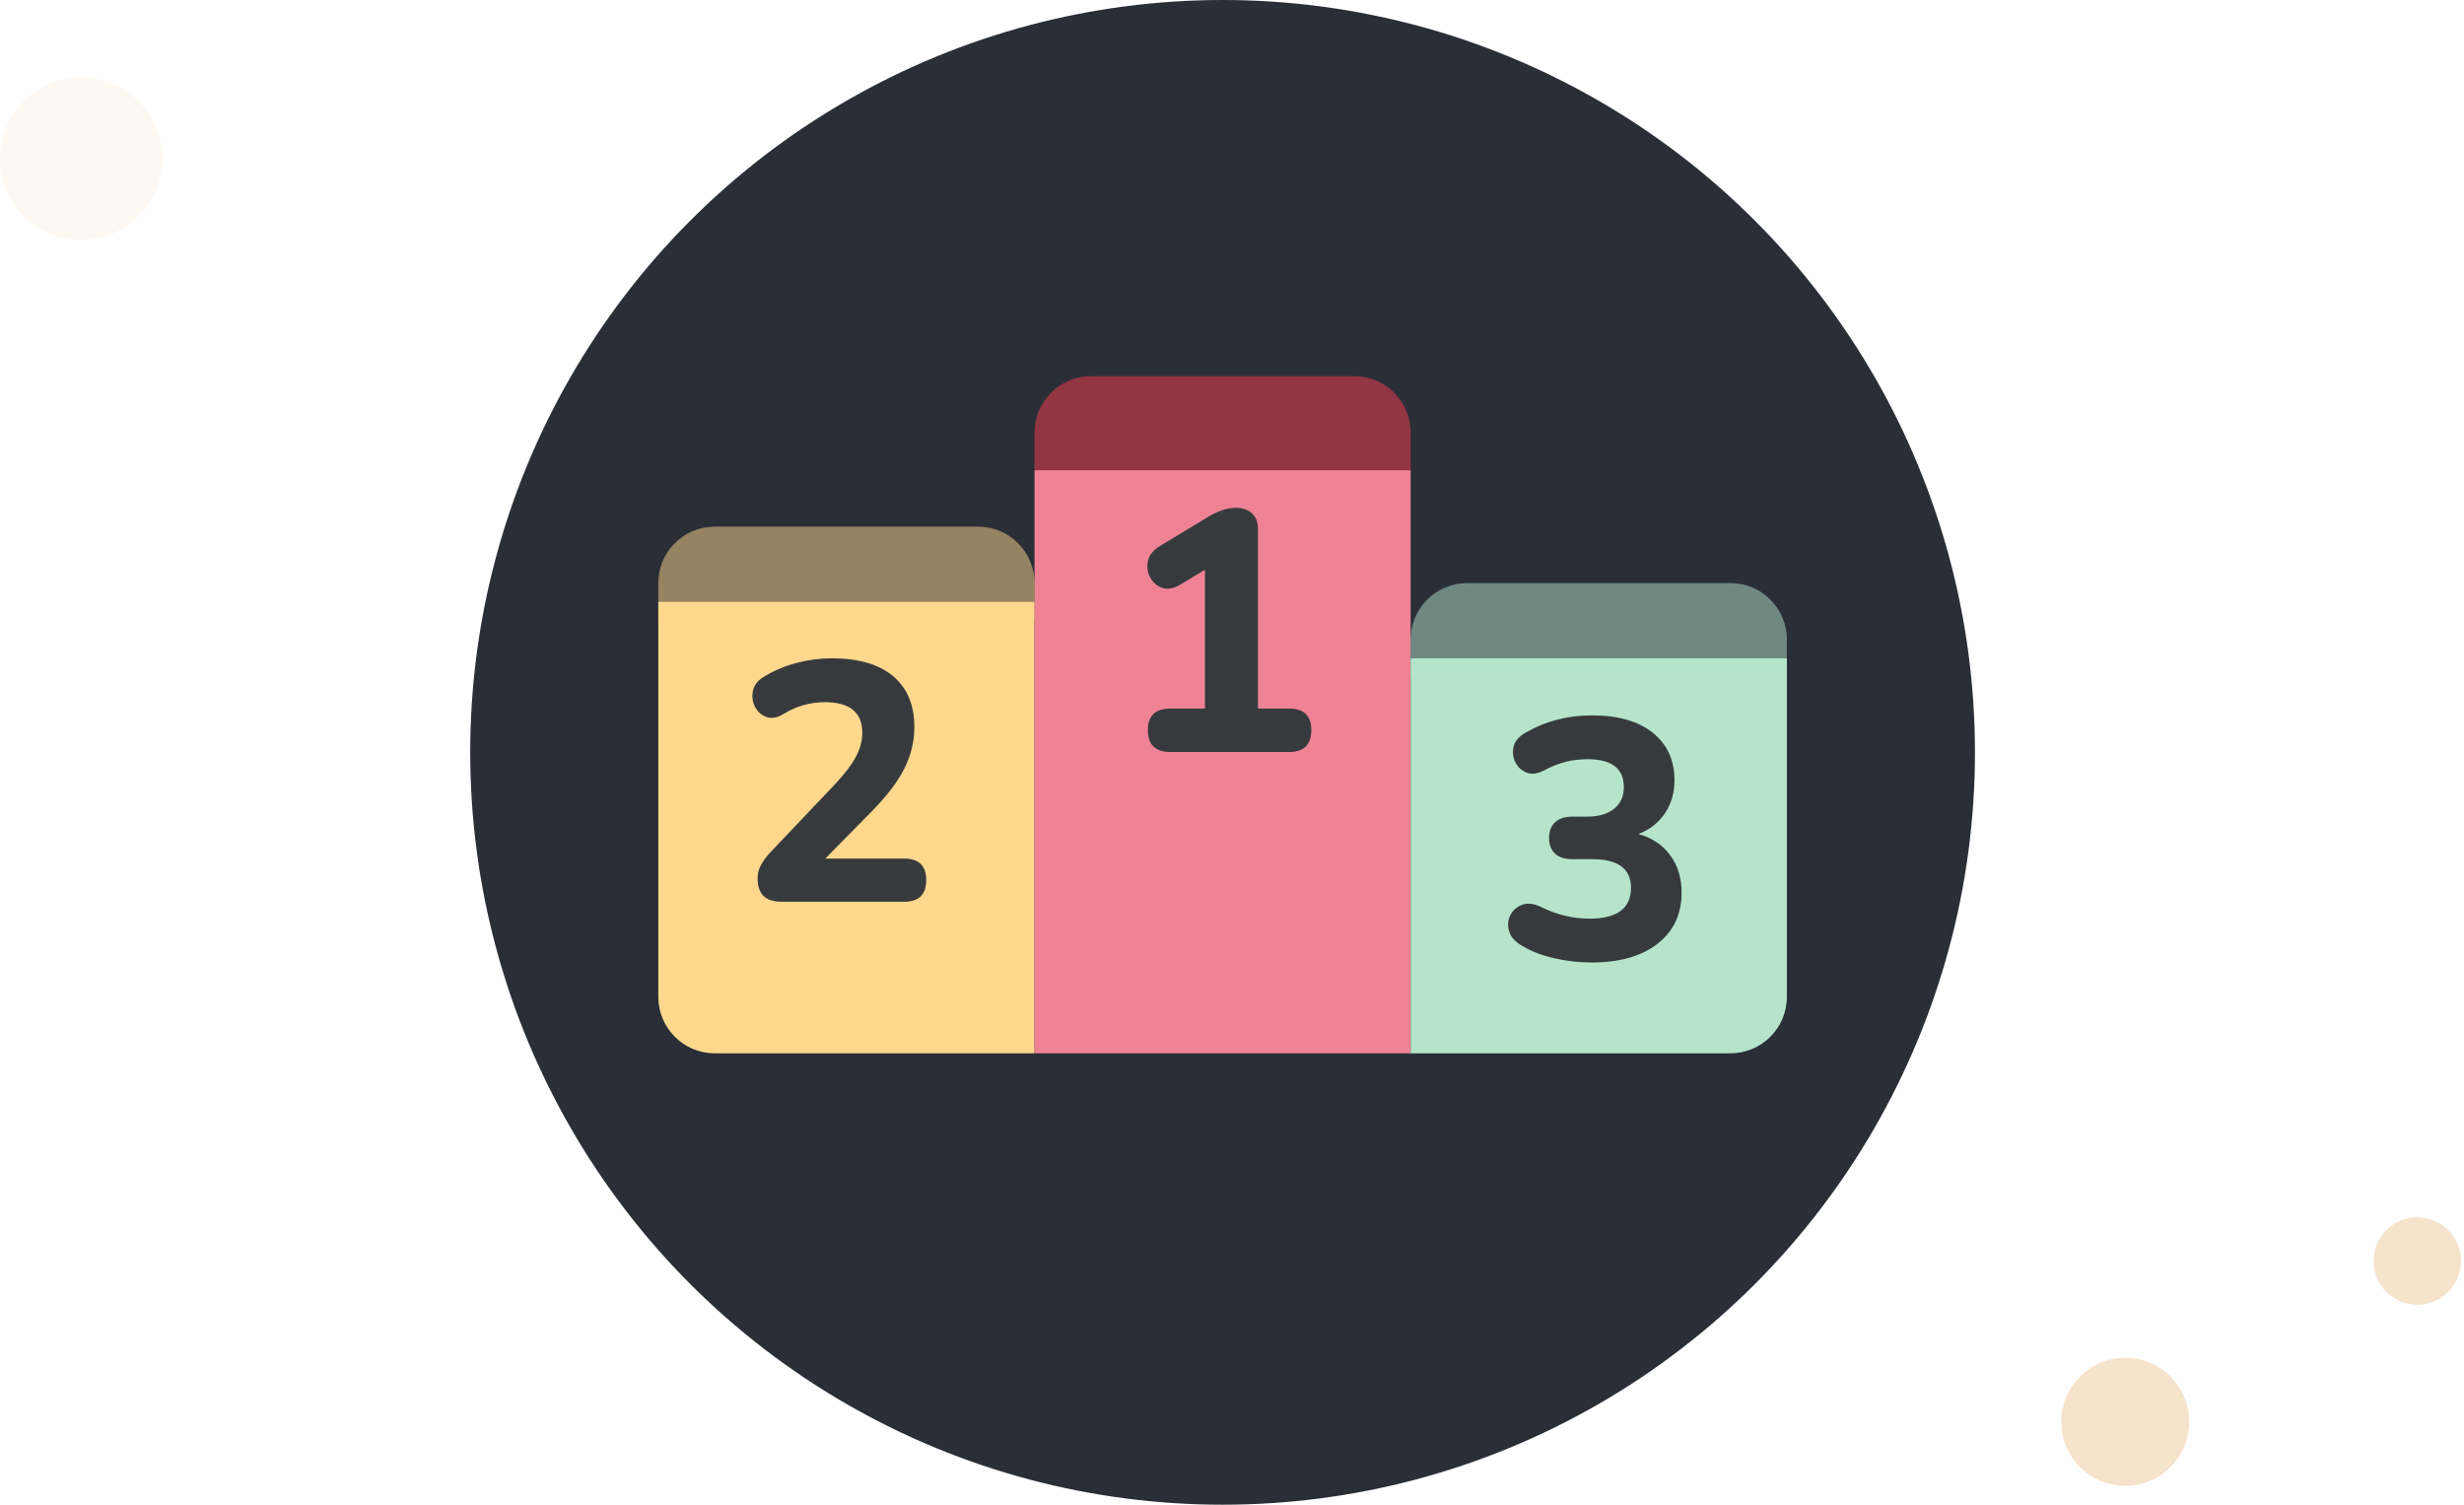 <svg width="131" height="80" viewBox="0 0 131 80" fill="none" xmlns="http://www.w3.org/2000/svg">
<ellipse cx="65" cy="40" rx="40" ry="40" fill="#2A2E37"/>
<path d="M112.99 78.995C114.87 78.995 116.394 77.471 116.394 75.591C116.394 73.712 114.87 72.188 112.99 72.188C111.11 72.188 109.586 73.712 109.586 75.591C109.586 77.471 111.11 78.995 112.99 78.995Z" fill="#EABA80" fill-opacity="0.4"/>
<path d="M128.516 69.368C129.8 69.368 130.841 68.327 130.841 67.043C130.841 65.76 129.8 64.719 128.516 64.719C127.232 64.719 126.191 65.76 126.191 67.043C126.191 68.327 127.232 69.368 128.516 69.368Z" fill="#EABA80" fill-opacity="0.4"/>
<path d="M4.317 12.751C6.701 12.751 8.634 10.819 8.634 8.434C8.634 6.05 6.701 4.117 4.317 4.117C1.933 4.117 0 6.05 0 8.434C0 10.819 1.933 12.751 4.317 12.751Z" fill="#EABA80" fill-opacity="0.1"/>
<path d="M55 56H38C36.343 56 35 54.657 35 53V32H55V56Z" fill="#FFD88D"/>
<path d="M75 25H55V56H75V25Z" fill="#EF8395"/>
<path d="M92 56H75V35H95V53C95 54.657 93.657 56 92 56Z" fill="#B5E4CA"/>
<path d="M55 33H35V31C35 29.343 36.343 28 38 28H52C53.657 28 55 29.343 55 31V33Z" fill="#FFD88D" fill-opacity="0.5"/>
<path d="M75 25H55V23C55 21.343 56.343 20 58 20H72C73.657 20 75 21.343 75 23V25Z" fill="#FD3C4F" fill-opacity="0.5"/>
<path d="M95 36H75V34C75 32.343 76.343 31 78 31H92C93.657 31 95 32.343 95 34V36Z" fill="#B5E4CA" fill-opacity="0.5"/>
<path d="M62.226 39.981C61.427 39.981 61.026 39.593 61.026 38.817C61.026 38.054 61.427 37.672 62.226 37.672H64.062V30.29L62.735 31.09C62.384 31.296 62.069 31.351 61.79 31.254C61.512 31.157 61.3 30.975 61.154 30.708C61.009 30.442 60.966 30.154 61.027 29.845C61.088 29.536 61.287 29.272 61.628 29.054L64.155 27.526C64.409 27.369 64.667 27.242 64.927 27.144C65.187 27.048 65.444 27 65.699 27C66.063 27 66.35 27.097 66.563 27.291C66.775 27.485 66.881 27.77 66.881 28.145V37.672H68.535C69.324 37.672 69.717 38.054 69.717 38.817C69.717 39.593 69.323 39.981 68.535 39.981H62.226Z" fill="#373A3D"/>
<path d="M41.578 47.941C41.119 47.941 40.788 47.836 40.584 47.625C40.38 47.414 40.277 47.104 40.277 46.694C40.277 46.429 40.343 46.182 40.476 45.953C40.608 45.724 40.789 45.489 41.019 45.248L44.417 41.669C44.923 41.127 45.288 40.645 45.51 40.223C45.734 39.802 45.845 39.379 45.845 38.958C45.845 37.873 45.176 37.331 43.839 37.331C43.489 37.331 43.13 37.38 42.764 37.475C42.396 37.572 42.014 37.741 41.615 37.982C41.29 38.175 40.991 38.217 40.721 38.109C40.45 38 40.252 37.813 40.125 37.549C39.998 37.284 39.968 37.004 40.034 36.708C40.1 36.413 40.296 36.169 40.621 35.976C41.152 35.65 41.73 35.407 42.357 35.243C42.984 35.08 43.604 35 44.219 35C45.64 35 46.728 35.316 47.482 35.949C48.235 36.582 48.612 37.482 48.612 38.651C48.612 39.423 48.434 40.16 48.078 40.865C47.724 41.57 47.141 42.332 46.333 43.152L43.875 45.647H48.069C48.853 45.647 49.244 46.027 49.244 46.786C49.244 47.558 48.853 47.943 48.069 47.943H41.578V47.941Z" fill="#373A3D"/>
<path d="M84.616 51.172C83.976 51.172 83.329 51.1 82.673 50.955C82.016 50.811 81.446 50.594 80.964 50.305C80.579 50.1 80.337 49.844 80.242 49.537C80.145 49.23 80.161 48.944 80.288 48.679C80.414 48.414 80.622 48.225 80.91 48.11C81.2 47.995 81.531 48.028 81.904 48.209C82.375 48.438 82.82 48.6 83.242 48.697C83.663 48.794 84.085 48.842 84.507 48.842C85.976 48.842 86.712 48.294 86.712 47.198C86.712 46.185 86.025 45.679 84.651 45.679H83.585C83.188 45.679 82.883 45.58 82.673 45.381C82.461 45.182 82.357 44.908 82.357 44.559C82.357 44.197 82.461 43.917 82.673 43.718C82.883 43.519 83.188 43.419 83.585 43.419H84.381C84.983 43.419 85.459 43.281 85.809 43.004C86.158 42.727 86.333 42.341 86.333 41.847C86.333 40.859 85.689 40.365 84.399 40.365C84.002 40.365 83.62 40.41 83.252 40.5C82.884 40.59 82.484 40.75 82.05 40.979C81.712 41.148 81.41 41.178 81.145 41.069C80.88 40.961 80.685 40.774 80.558 40.509C80.432 40.244 80.404 39.967 80.477 39.678C80.549 39.389 80.759 39.148 81.109 38.955C82.156 38.34 83.337 38.034 84.651 38.034C86.025 38.034 87.097 38.341 87.867 38.955C88.639 39.57 89.024 40.413 89.024 41.485C89.024 42.148 88.855 42.731 88.518 43.237C88.18 43.744 87.711 44.111 87.108 44.34C87.832 44.544 88.395 44.921 88.798 45.47C89.202 46.018 89.404 46.677 89.404 47.449C89.404 48.606 88.976 49.515 88.12 50.178C87.266 50.841 86.097 51.172 84.616 51.172Z" fill="#373A3D"/>
</svg>
